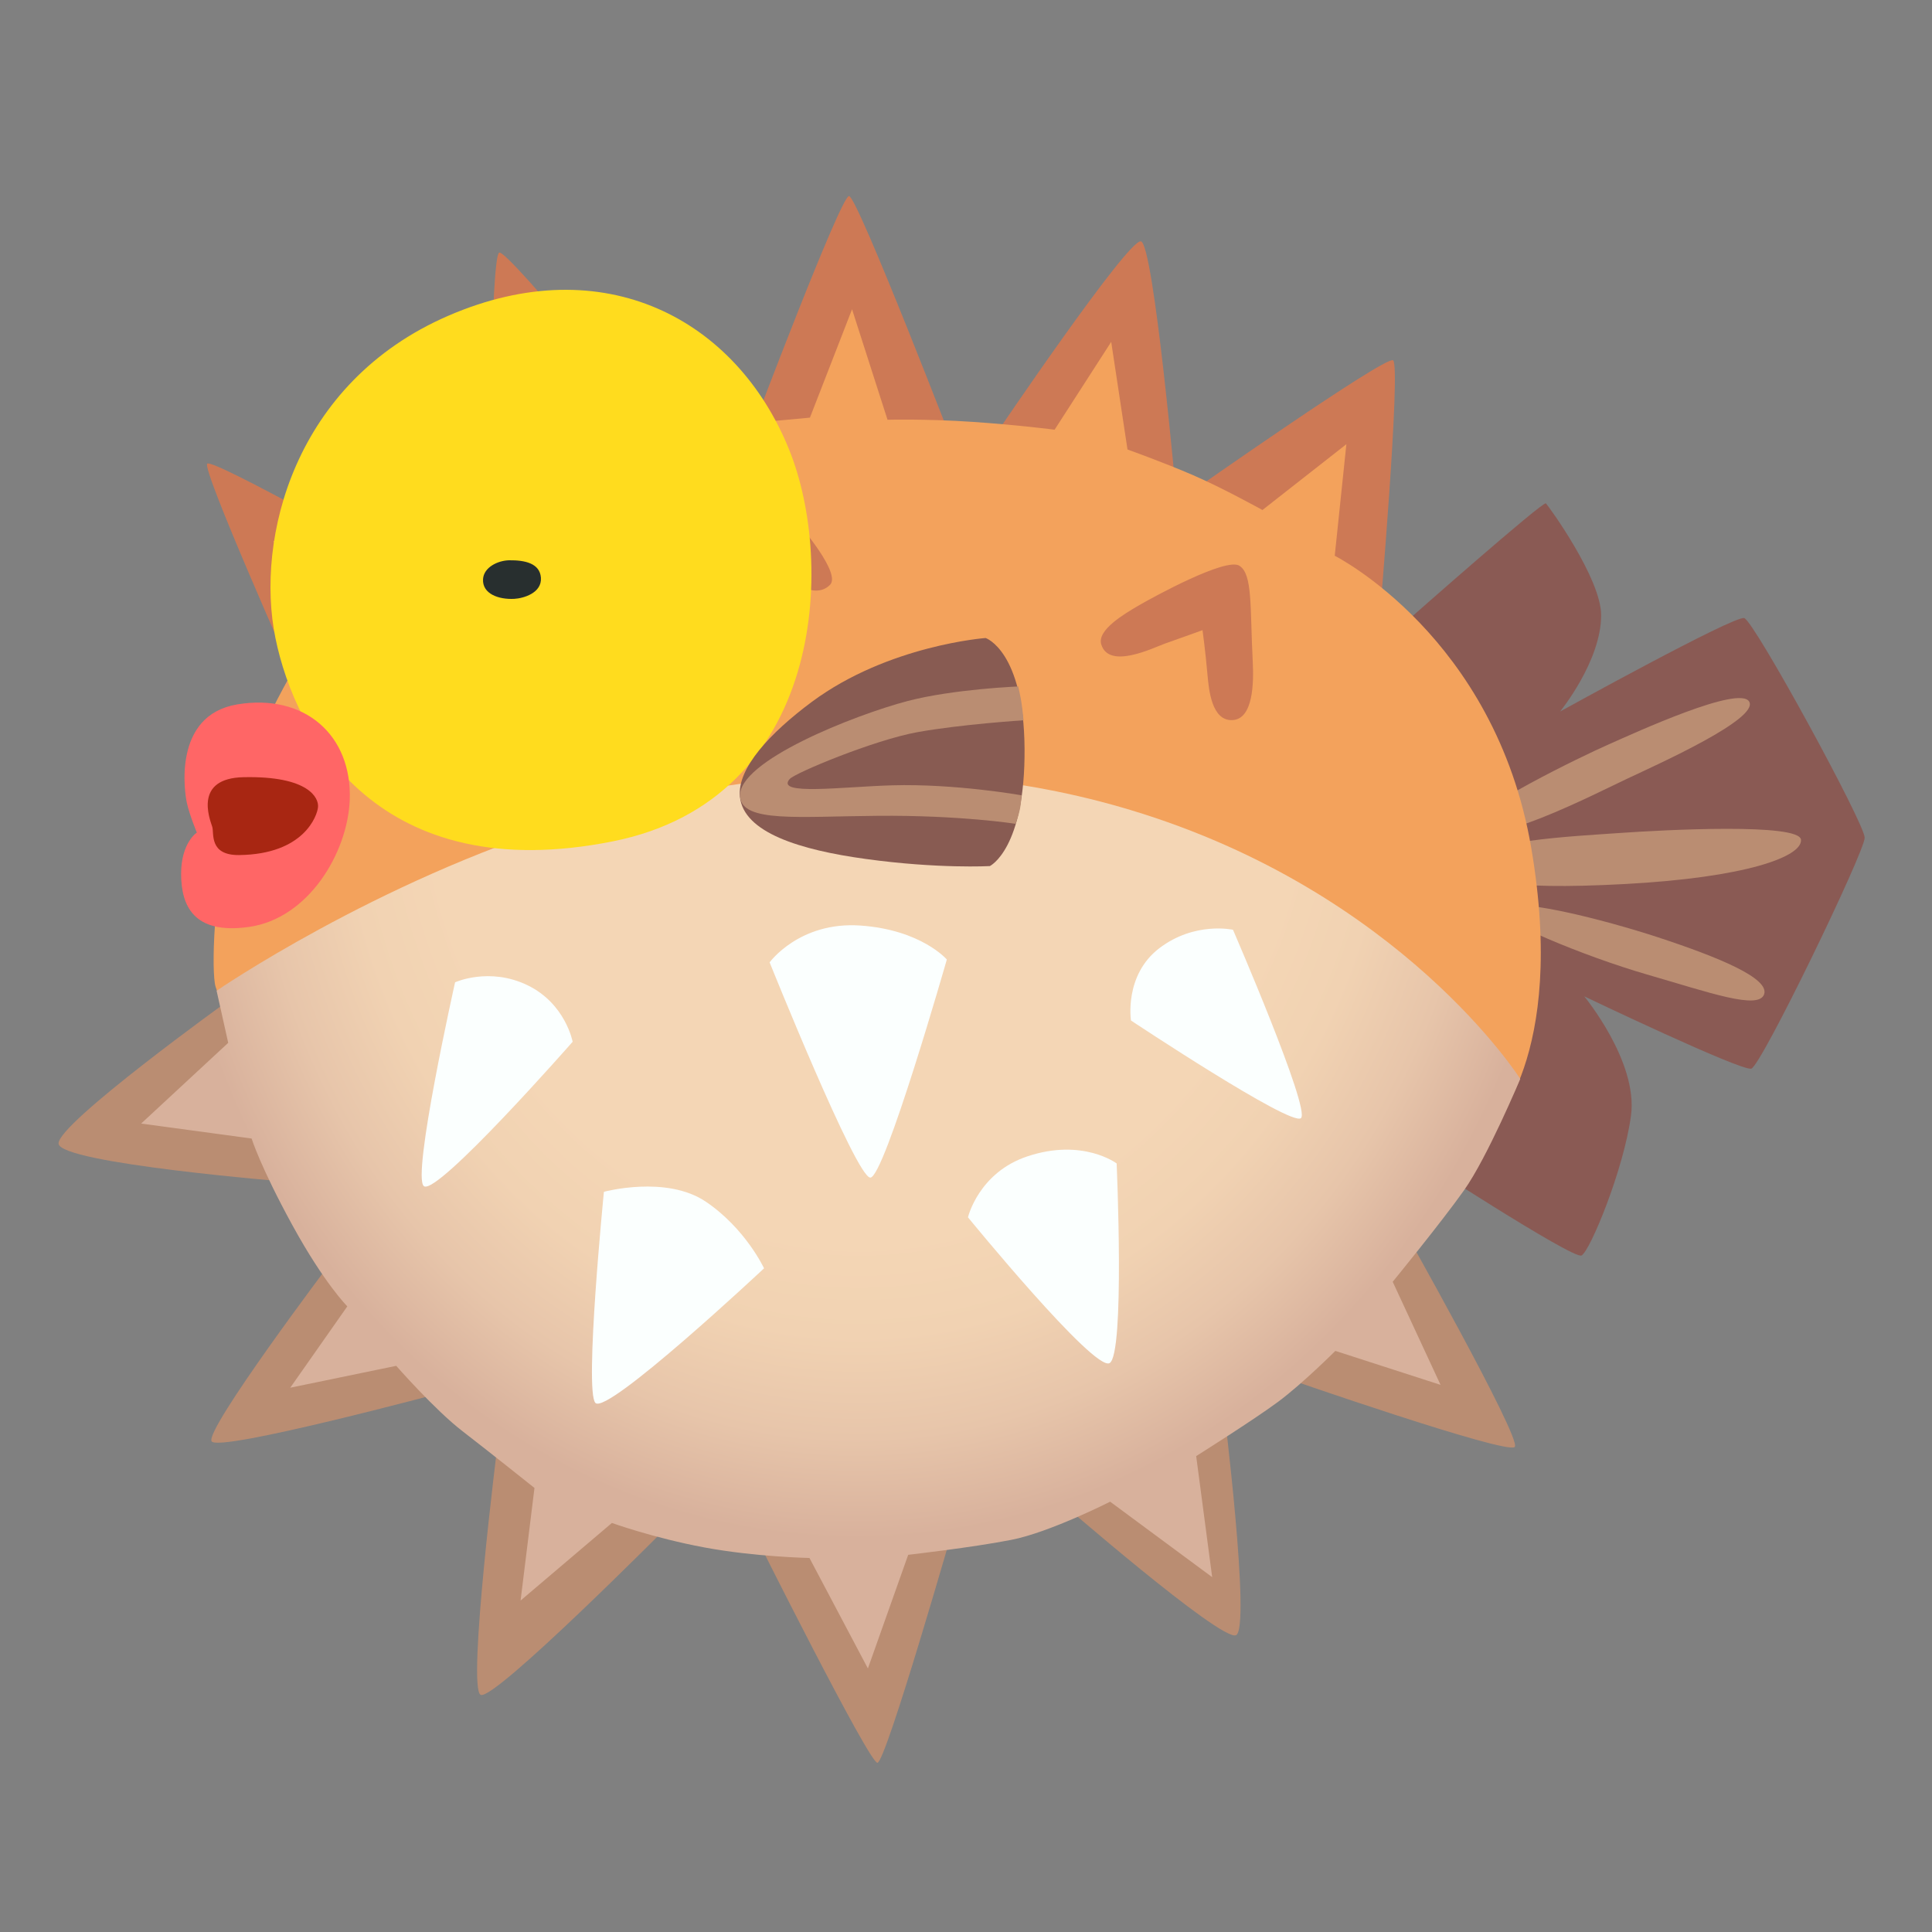 <svg width="100" height="100" viewBox="0 0 100 100" fill="none" xmlns="http://www.w3.org/2000/svg">
<rect x="0" y="0" width="100" height="100" fill="#808080" stroke="none"/>
<path d="M72.906 32.07C72.906 32.07 79.875 25.914 80.016 26.055C80.156 26.195 82.875 29.938 82.875 31.844C82.875 34.227 80.75 36.828 80.75 36.828C80.75 36.828 89.766 31.844 90.281 31.992C90.797 32.141 96.516 42.625 96.516 43.359C96.516 44.094 91.164 55.164 90.648 55.312C90.133 55.461 82 51.57 82 51.57C82 51.57 84.789 54.945 84.422 57.727C84.055 60.516 82.297 64.766 81.859 64.984C81.422 65.203 72.984 59.703 72.984 59.703L72.906 32.07Z" fill="#8A5A54"/>
<path d="M15.203 35C15.203 35 10.437 24.297 10.726 24C11.023 23.703 21.141 29.43 21.141 29.43L15.203 35ZM25.32 26.273C25.32 26.273 25.391 13.297 25.836 13.078C26.273 12.859 34.562 23.125 34.562 23.125L25.32 26.273ZM38.961 22.172C38.961 22.172 43.508 10.148 43.945 10.148C44.383 10.148 49.664 23.859 49.664 23.859L38.961 22.172ZM51.5 22.539C51.5 22.539 58.391 12.344 59.055 12.492C59.719 12.641 60.891 25.766 60.891 25.766L51.5 22.539ZM61.547 25.539C61.547 25.539 71.664 18.43 72.102 18.648C72.539 18.867 71.367 32.508 71.367 32.508L61.547 25.539Z" fill="#CD7955"/>
<path d="M11.828 51.789C11.828 51.789 2.953 58.172 3.031 59.195C3.109 60.219 14.906 61.172 14.906 61.172L11.828 51.789ZM17.109 65.359C17.109 65.359 10.586 74.008 10.953 74.602C11.32 75.188 23.055 72.039 23.055 72.039L17.109 65.359ZM25.766 74.672C25.766 74.672 24.156 87.43 24.883 87.727C25.609 88.023 34.562 79 34.562 79L25.766 74.672ZM39.109 79.508C39.109 79.508 44.977 91.242 45.414 91.242C45.852 91.242 49.445 78.703 49.445 78.703L39.109 79.508ZM54.727 77.602C54.727 77.602 63.156 84.938 63.969 84.641C64.773 84.344 63.312 72.617 63.312 72.617L54.727 77.602ZM66.453 71.297C66.453 71.297 78.039 75.328 78.406 74.891C78.773 74.453 72.391 63.156 72.391 63.156L66.453 71.297ZM76.242 42.703C76.57 44.188 82.625 41.055 84.273 40.281C85.922 39.508 91.039 37.203 90.539 36.32C90.047 35.438 84.656 37.914 83.281 38.523C81.906 39.125 76.078 41.945 76.242 42.703ZM76.172 44.68C76.133 45.555 77.82 46.094 84.094 45.758C90.367 45.422 93.281 44.344 93.219 43.469C93.164 42.586 86.125 42.953 83.812 43.117C81.5 43.281 76.227 43.523 76.172 44.68ZM77.602 47.102C77.383 47.578 82 49.5 85.242 50.438C88.484 51.375 91.031 52.289 91.312 51.461C91.586 50.633 88.984 49.555 85.797 48.508C83.148 47.641 77.984 46.273 77.602 47.102Z" fill="#BA8D72"/>
<path d="M12.492 52.578C12.492 52.578 11.281 51.977 11.117 50.875C10.953 49.773 11.062 45.43 12.273 41.25C13.484 37.07 16.18 33.055 16.18 33.055L14.148 27.992L18.711 29.969C18.711 29.969 21.406 27.602 23.273 26.562C25.141 25.516 27.398 24.477 27.398 24.477L27.672 18.281L31.414 22.938C31.414 22.938 33.781 22.281 36.75 22.055C39.719 21.836 41.922 21.617 41.922 21.617L44.102 16.008L45.938 21.727C45.938 21.727 47.914 21.672 50.336 21.836C52.758 22 54.586 22.242 54.586 22.242L57.516 17.695L58.359 23.266C58.359 23.266 60.195 23.922 61.734 24.586C63.273 25.25 65.344 26.398 65.344 26.398L69.688 22.992L69.086 28.766C69.086 28.766 77.391 32.945 79.258 43.891C81.125 54.836 77.094 58.461 77.094 58.461L12.492 52.578Z" fill="#F3A25C"/>
<path d="M29.469 42.539C19.414 45.648 11.211 51.281 11.211 51.281L11.812 53.977L7.305 58.156L13.023 58.93C13.023 58.93 13.477 60.391 15.133 63.414C16.789 66.438 17.977 67.617 17.977 67.617L15.023 71.828L20.508 70.695C20.508 70.695 22.508 72.977 23.938 74.078C25.367 75.18 27.664 77.016 27.664 77.016L26.945 82.844L31.672 78.828C31.672 78.828 33.82 79.602 36.453 80.094C39.094 80.586 41.898 80.641 41.898 80.641L44.922 86.359L47.008 80.477C47.008 80.477 50.359 80.094 52.344 79.703C54.32 79.32 57.461 77.727 57.461 77.727L62.742 81.633L61.914 75.367C61.914 75.367 64.883 73.5 66.148 72.562C67.414 71.625 69.117 69.922 69.117 69.922L74.562 71.68L72.086 66.344C72.086 66.344 74.562 63.32 75.773 61.617C76.984 59.914 78.688 55.844 78.688 55.844C78.688 55.844 72.562 46.172 58.555 41.938C46.734 38.359 35.516 40.672 29.469 42.539Z" fill="url(#paint0_radial_79_16)"/>
<path d="M21.945 61.398C22.656 61.875 29.64 53.922 29.64 53.922C29.64 53.922 29.273 51.945 27.297 50.992C25.32 50.039 23.555 50.844 23.555 50.844C23.555 50.844 21.289 60.953 21.945 61.398ZM39.836 49.812C39.836 49.812 41.375 47.688 44.531 47.906C47.687 48.125 49.008 49.664 49.008 49.664C49.008 49.664 45.781 60.953 45.047 60.953C44.312 60.953 39.836 49.812 39.836 49.812ZM30.82 72.617C31.445 73.242 39.547 65.648 39.547 65.648C39.547 65.648 38.594 63.594 36.539 62.203C34.484 60.812 31.258 61.688 31.258 61.688C31.258 61.688 30.234 72.031 30.82 72.617ZM50.102 63.008C50.102 63.008 50.648 60.695 53.18 59.852C56.039 58.898 57.797 60.219 57.797 60.219C57.797 60.219 58.234 70.117 57.43 70.555C56.625 70.992 50.102 63.008 50.102 63.008ZM58.539 52.82C58.539 52.82 58.172 50.477 60.008 49.078C61.844 47.68 63.82 48.125 63.82 48.125C63.82 48.125 67.852 57.438 67.336 57.875C66.82 58.32 58.539 52.82 58.539 52.82Z" fill="#FBFFFE"/>
<path d="M34.594 31.258C35.297 31.961 36.57 30.602 37.086 30.008C37.602 29.422 38.664 28.32 38.664 28.32L40.539 29.688C40.539 29.688 42.039 31.188 42.961 30.273C43.531 29.703 41.602 27.375 40.797 26.5C39.992 25.625 39 24.633 38.375 24.742C37.648 24.867 36.602 26.406 35.992 27.383C34.891 29.133 34.008 30.672 34.594 31.258ZM57 33.352C57.398 34.672 59.688 33.531 60.297 33.312C61.141 33.016 62.242 32.617 62.242 32.617C62.242 32.617 62.391 33.68 62.5 34.93C62.57 35.711 62.719 37.312 63.781 37.273C64.883 37.234 64.891 35.289 64.844 34.305C64.695 31.375 64.844 29.719 64.148 29.281C63.453 28.844 59.711 30.891 58.945 31.336C58.18 31.781 56.773 32.617 57 33.352Z" fill="#CD7955"/>
<path d="M23.2 16.345C15.217 19.8 13.209 27.901 14.256 33.023C15.303 38.146 19.646 45.968 31.731 43.546C42.632 41.362 43.267 29.191 40.83 23.235C38.1 16.524 31.268 12.851 23.2 16.345Z" fill="#FFDC1E"/>
<path d="M25.002 29.976C24.957 30.739 25.812 31.04 26.619 30.996C27.082 30.972 28.055 30.7 27.998 29.9C27.94 29.15 27.159 28.99 26.351 29C25.764 29.014 25.04 29.362 25.002 29.976Z" fill="#282F2F"/>
<path d="M18.102 41.414C18.234 38.047 15.758 35.875 12.273 36.461C8.898 37.031 9.57 41.102 9.672 41.555C9.82 42.211 10.188 43.094 10.188 43.094C10.188 43.094 9.375 43.617 9.375 45.227C9.375 46.836 9.984 48.391 12.891 47.977C15.977 47.539 17.992 44.133 18.102 41.414Z" fill="#FF6666"/>
<path d="M10.984 42.789C11.094 43.117 10.797 44.273 12.375 44.258C15.75 44.219 16.43 42.203 16.461 41.766C16.5 41.328 16.023 40.156 12.609 40.227C10.039 40.281 10.836 42.344 10.984 42.789Z" fill="#A82612"/>
<path d="M38.297 41.234C38.484 43.094 41.398 43.992 44.82 44.461C48.562 44.977 51.234 44.828 51.234 44.828C51.234 44.828 53.07 43.945 53.031 38.742C52.992 33.68 51.016 33.023 51.016 33.023C51.016 33.023 45.992 33.391 42.031 36.32C39.844 37.945 38.156 39.766 38.297 41.234Z" fill="#885B52"/>
<path d="M46.992 36.281C44.25 37 38.156 39.398 38.305 41.234C38.414 42.594 41.344 42.258 45.414 42.227C49.711 42.188 52.57 42.641 52.57 42.641C52.57 42.641 52.703 42.273 52.773 41.961C52.859 41.586 52.875 41.164 52.875 41.164C52.875 41.164 49.445 40.555 46.188 40.648C43.625 40.719 40.102 41.195 40.875 40.32C41.148 40.008 45.234 38.305 47.477 37.898C49.711 37.492 52.977 37.281 52.977 37.281C52.977 37.281 52.938 36.812 52.867 36.344C52.82 36.031 52.703 35.531 52.703 35.531C52.703 35.531 49.375 35.664 46.992 36.281Z" fill="#BA8D72"/>
<defs>
<radialGradient id="paint0_radial_79_16" cx="0" cy="0" r="1" gradientUnits="userSpaceOnUse" gradientTransform="translate(44.677 38.814) rotate(90.412) scale(40.77 36.252)">
<stop offset="0.622" stop-color="#F4D6B5"/>
<stop offset="0.744" stop-color="#F1D2B2"/>
<stop offset="0.873" stop-color="#E7C5AA"/>
<stop offset="1" stop-color="#D8B19C"/>
</radialGradient>
</defs>
</svg>
